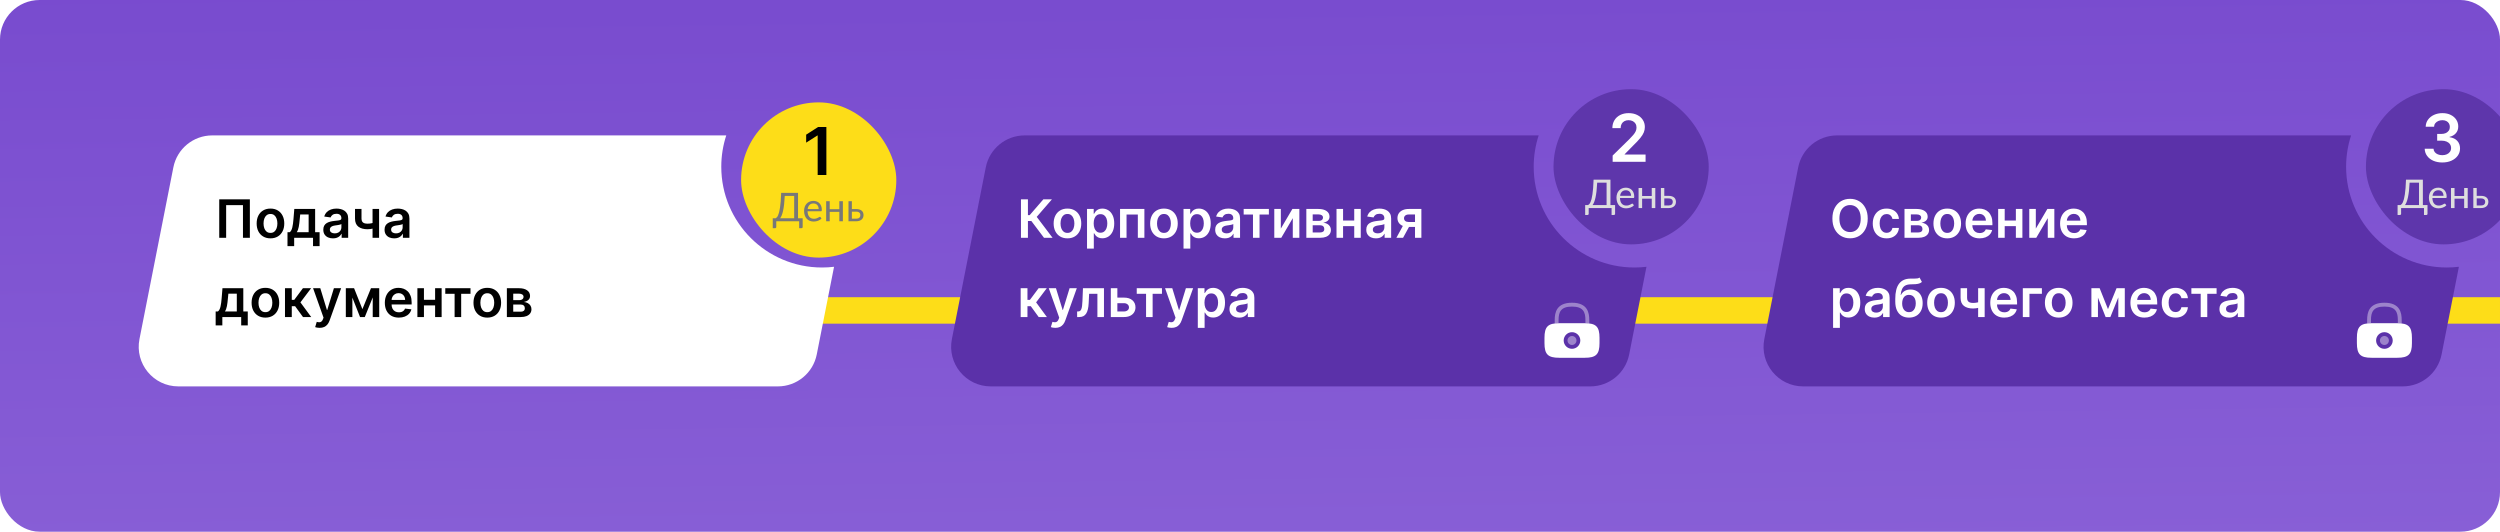 <svg width="757" height="161" viewBox="0 0 757 161" fill="none" xmlns="http://www.w3.org/2000/svg">
<g clip-path="url(#clip0_124_4247)">
<rect width="757" height="161" rx="12" fill="url(#paint0_linear_124_4247)"/>
<line x1="178" y1="94" x2="757" y2="94" stroke="#FDDD18" stroke-width="8"/>
<g filter="url(#filter0_d_124_4247)">
<rect x="224.404" y="27" width="47" height="47" rx="23.5" fill="#FDDD18"/>
<path d="M250.226 34.455V49H247.591V37.019H247.506L244.104 39.192V36.777L247.719 34.455H250.226Z" fill="black"/>
<path d="M240.474 62.088V55.32H237.63C237.582 56.3 237.514 57.16 237.426 57.9C237.338 58.64 237.234 59.282 237.114 59.826C236.994 60.37 236.86 60.826 236.712 61.194C236.564 61.558 236.404 61.856 236.232 62.088H240.474ZM243.048 62.088V64.746C243.048 64.85 243.014 64.934 242.946 64.998C242.878 65.062 242.788 65.094 242.676 65.094H241.986V63H235.056V64.746C235.056 64.85 235.02 64.934 234.948 64.998C234.88 65.062 234.792 65.094 234.684 65.094H233.988V62.088H234.864C234.988 62.028 235.112 61.932 235.236 61.8C235.36 61.664 235.478 61.472 235.59 61.224C235.706 60.972 235.814 60.656 235.914 60.276C236.014 59.896 236.104 59.432 236.184 58.884C236.268 58.332 236.34 57.688 236.4 56.952C236.46 56.216 236.506 55.366 236.538 54.402H241.644V62.088H243.048ZM247.888 59.298C247.888 59.05 247.852 58.824 247.78 58.62C247.712 58.412 247.61 58.234 247.474 58.086C247.342 57.934 247.18 57.818 246.988 57.738C246.796 57.654 246.578 57.612 246.334 57.612C245.822 57.612 245.416 57.762 245.116 58.062C244.82 58.358 244.636 58.77 244.564 59.298H247.888ZM248.752 62.148C248.62 62.308 248.462 62.448 248.278 62.568C248.094 62.684 247.896 62.78 247.684 62.856C247.476 62.932 247.26 62.988 247.036 63.024C246.812 63.064 246.59 63.084 246.37 63.084C245.95 63.084 245.562 63.014 245.206 62.874C244.854 62.73 244.548 62.522 244.288 62.25C244.032 61.974 243.832 61.634 243.688 61.23C243.544 60.826 243.472 60.362 243.472 59.838C243.472 59.414 243.536 59.018 243.664 58.65C243.796 58.282 243.984 57.964 244.228 57.696C244.472 57.424 244.77 57.212 245.122 57.06C245.474 56.904 245.87 56.826 246.31 56.826C246.674 56.826 247.01 56.888 247.318 57.012C247.63 57.132 247.898 57.308 248.122 57.54C248.35 57.768 248.528 58.052 248.656 58.392C248.784 58.728 248.848 59.112 248.848 59.544C248.848 59.712 248.83 59.824 248.794 59.88C248.758 59.936 248.69 59.964 248.59 59.964H244.528C244.54 60.348 244.592 60.682 244.684 60.966C244.78 61.25 244.912 61.488 245.08 61.68C245.248 61.868 245.448 62.01 245.68 62.106C245.912 62.198 246.172 62.244 246.46 62.244C246.728 62.244 246.958 62.214 247.15 62.154C247.346 62.09 247.514 62.022 247.654 61.95C247.794 61.878 247.91 61.812 248.002 61.752C248.098 61.688 248.18 61.656 248.248 61.656C248.336 61.656 248.404 61.69 248.452 61.758L248.752 62.148ZM255.224 56.922V63H254.15V60.156H251.234V63H250.16V56.922H251.234V59.346H254.15V56.922H255.224ZM259.256 62.22C259.472 62.22 259.658 62.194 259.814 62.142C259.974 62.086 260.106 62.01 260.21 61.914C260.314 61.814 260.392 61.698 260.444 61.566C260.496 61.434 260.522 61.29 260.522 61.134C260.522 60.99 260.5 60.856 260.456 60.732C260.412 60.604 260.338 60.492 260.234 60.396C260.134 60.3 260.002 60.224 259.838 60.168C259.674 60.112 259.474 60.084 259.238 60.084H257.948V62.22H259.256ZM259.238 59.304C259.658 59.304 260.01 59.354 260.294 59.454C260.582 59.554 260.812 59.688 260.984 59.856C261.16 60.024 261.286 60.218 261.362 60.438C261.438 60.658 261.476 60.886 261.476 61.122C261.476 61.394 261.428 61.646 261.332 61.878C261.236 62.106 261.094 62.304 260.906 62.472C260.718 62.636 260.486 62.766 260.21 62.862C259.934 62.954 259.616 63 259.256 63H256.922V56.922H257.948V59.304H259.238Z" fill="#787878"/>
</g>
<path fill-rule="evenodd" clip-rule="evenodd" d="M252.552 80.784C251.356 80.927 250.138 81 248.904 81C232.059 81 218.404 67.345 218.404 50.5C218.404 47.183 218.933 43.99 219.912 41H64.267C58.535 41 53.604 45.053 52.494 50.676L42.231 102.676C40.767 110.093 46.444 117 54.004 117H235.541C241.273 117 246.204 112.947 247.314 107.324L252.552 80.784Z" fill="white"/>
<path d="M75.659 60.364V72H73.568V62.114H68.477V72H66.386V60.364H75.659ZM81.896 72.171C81.044 72.171 80.305 71.983 79.68 71.608C79.055 71.233 78.571 70.708 78.226 70.034C77.885 69.36 77.715 68.572 77.715 67.671C77.715 66.769 77.885 65.979 78.226 65.301C78.571 64.623 79.055 64.097 79.68 63.722C80.305 63.347 81.044 63.159 81.896 63.159C82.749 63.159 83.487 63.347 84.112 63.722C84.737 64.097 85.22 64.623 85.561 65.301C85.906 65.979 86.078 66.769 86.078 67.671C86.078 68.572 85.906 69.36 85.561 70.034C85.22 70.708 84.737 71.233 84.112 71.608C83.487 71.983 82.749 72.171 81.896 72.171ZM81.908 70.523C82.37 70.523 82.756 70.396 83.067 70.142C83.377 69.885 83.609 69.54 83.76 69.108C83.915 68.676 83.993 68.195 83.993 67.665C83.993 67.131 83.915 66.648 83.76 66.216C83.609 65.78 83.377 65.434 83.067 65.176C82.756 64.919 82.37 64.79 81.908 64.79C81.434 64.79 81.04 64.919 80.726 65.176C80.415 65.434 80.182 65.78 80.027 66.216C79.876 66.648 79.8 67.131 79.8 67.665C79.8 68.195 79.876 68.676 80.027 69.108C80.182 69.54 80.415 69.885 80.726 70.142C81.04 70.396 81.434 70.523 81.908 70.523ZM87.051 74.534V70.307H87.744C87.93 70.163 88.085 69.968 88.21 69.722C88.335 69.472 88.438 69.178 88.517 68.841C88.6 68.5 88.669 68.119 88.722 67.699C88.775 67.275 88.822 66.818 88.864 66.329L89.114 63.273H95.421V70.307H96.773V74.534H94.784V72H89.074V74.534H87.051ZM89.858 70.307H93.455V64.932H90.898L90.761 66.329C90.686 67.254 90.585 68.046 90.46 68.704C90.335 69.364 90.135 69.898 89.858 70.307ZM100.82 72.176C100.267 72.176 99.769 72.078 99.325 71.881C98.886 71.68 98.537 71.385 98.28 70.994C98.026 70.604 97.899 70.123 97.899 69.551C97.899 69.059 97.99 68.651 98.172 68.329C98.354 68.008 98.602 67.75 98.916 67.557C99.231 67.364 99.585 67.218 99.979 67.119C100.376 67.017 100.787 66.943 101.212 66.898C101.723 66.845 102.138 66.797 102.456 66.756C102.774 66.71 103.005 66.642 103.149 66.551C103.297 66.456 103.371 66.311 103.371 66.114V66.079C103.371 65.651 103.244 65.32 102.99 65.085C102.736 64.85 102.371 64.733 101.894 64.733C101.39 64.733 100.99 64.843 100.695 65.062C100.403 65.282 100.206 65.542 100.104 65.841L98.183 65.568C98.335 65.038 98.585 64.595 98.933 64.239C99.282 63.879 99.708 63.61 100.212 63.432C100.715 63.25 101.272 63.159 101.882 63.159C102.303 63.159 102.721 63.208 103.138 63.307C103.554 63.405 103.935 63.568 104.28 63.795C104.625 64.019 104.901 64.324 105.109 64.71C105.322 65.097 105.428 65.579 105.428 66.159V72H103.45V70.801H103.382C103.257 71.044 103.081 71.271 102.854 71.483C102.63 71.691 102.348 71.86 102.007 71.989C101.67 72.114 101.274 72.176 100.82 72.176ZM101.354 70.665C101.767 70.665 102.125 70.583 102.428 70.421C102.731 70.254 102.964 70.034 103.126 69.761C103.293 69.489 103.376 69.191 103.376 68.869V67.841C103.312 67.894 103.202 67.943 103.047 67.989C102.895 68.034 102.725 68.074 102.536 68.108C102.346 68.142 102.159 68.172 101.973 68.199C101.787 68.225 101.626 68.248 101.49 68.267C101.183 68.309 100.909 68.377 100.666 68.472C100.424 68.566 100.233 68.699 100.092 68.869C99.952 69.036 99.882 69.252 99.882 69.517C99.882 69.896 100.02 70.182 100.297 70.375C100.573 70.568 100.926 70.665 101.354 70.665ZM114.786 63.273V72H112.808V63.273H114.786ZM113.859 67.216V68.898C113.636 68.996 113.382 69.085 113.098 69.165C112.818 69.24 112.52 69.301 112.206 69.347C111.895 69.392 111.585 69.415 111.274 69.415C110.108 69.415 109.185 69.153 108.507 68.631C107.833 68.104 107.496 67.284 107.496 66.171V63.261H109.462V66.171C109.462 66.546 109.528 66.847 109.661 67.074C109.793 67.301 109.994 67.468 110.263 67.574C110.532 67.676 110.869 67.727 111.274 67.727C111.729 67.727 112.161 67.682 112.57 67.591C112.979 67.5 113.409 67.375 113.859 67.216ZM119.367 72.176C118.813 72.176 118.315 72.078 117.872 71.881C117.433 71.68 117.084 71.385 116.827 70.994C116.573 70.604 116.446 70.123 116.446 69.551C116.446 69.059 116.537 68.651 116.719 68.329C116.901 68.008 117.149 67.75 117.463 67.557C117.778 67.364 118.132 67.218 118.526 67.119C118.923 67.017 119.334 66.943 119.759 66.898C120.27 66.845 120.685 66.797 121.003 66.756C121.321 66.71 121.552 66.642 121.696 66.551C121.844 66.456 121.918 66.311 121.918 66.114V66.079C121.918 65.651 121.791 65.32 121.537 65.085C121.283 64.85 120.918 64.733 120.44 64.733C119.937 64.733 119.537 64.843 119.242 65.062C118.95 65.282 118.753 65.542 118.651 65.841L116.73 65.568C116.882 65.038 117.132 64.595 117.48 64.239C117.829 63.879 118.255 63.61 118.759 63.432C119.262 63.25 119.819 63.159 120.429 63.159C120.849 63.159 121.268 63.208 121.685 63.307C122.101 63.405 122.482 63.568 122.827 63.795C123.171 64.019 123.448 64.324 123.656 64.71C123.868 65.097 123.974 65.579 123.974 66.159V72H121.997V70.801H121.929C121.804 71.044 121.628 71.271 121.401 71.483C121.177 71.691 120.895 71.86 120.554 71.989C120.217 72.114 119.821 72.176 119.367 72.176ZM119.901 70.665C120.313 70.665 120.671 70.583 120.974 70.421C121.278 70.254 121.51 70.034 121.673 69.761C121.84 69.489 121.923 69.191 121.923 68.869V67.841C121.859 67.894 121.749 67.943 121.594 67.989C121.442 68.034 121.272 68.074 121.082 68.108C120.893 68.142 120.706 68.172 120.52 68.199C120.334 68.225 120.173 68.248 120.037 68.267C119.73 68.309 119.456 68.377 119.213 68.472C118.971 68.566 118.779 68.699 118.639 68.869C118.499 69.036 118.429 69.252 118.429 69.517C118.429 69.896 118.567 70.182 118.844 70.375C119.12 70.568 119.473 70.665 119.901 70.665ZM65.301 98.534V94.307H65.994C66.18 94.163 66.335 93.968 66.46 93.722C66.585 93.472 66.688 93.178 66.767 92.841C66.85 92.5 66.919 92.119 66.972 91.699C67.025 91.275 67.072 90.818 67.114 90.329L67.364 87.273H73.671V94.307H75.023V98.534H73.034V96H67.324V98.534H65.301ZM68.108 94.307H71.705V88.932H69.148L69.011 90.329C68.936 91.254 68.835 92.046 68.71 92.704C68.585 93.364 68.385 93.898 68.108 94.307ZM80.365 96.171C79.513 96.171 78.774 95.983 78.149 95.608C77.524 95.233 77.039 94.708 76.695 94.034C76.354 93.36 76.183 92.572 76.183 91.671C76.183 90.769 76.354 89.979 76.695 89.301C77.039 88.623 77.524 88.097 78.149 87.722C78.774 87.347 79.513 87.159 80.365 87.159C81.217 87.159 81.956 87.347 82.581 87.722C83.206 88.097 83.689 88.623 84.03 89.301C84.375 89.979 84.547 90.769 84.547 91.671C84.547 92.572 84.375 93.36 84.03 94.034C83.689 94.708 83.206 95.233 82.581 95.608C81.956 95.983 81.217 96.171 80.365 96.171ZM80.376 94.523C80.839 94.523 81.225 94.396 81.536 94.142C81.846 93.885 82.077 93.54 82.229 93.108C82.384 92.676 82.462 92.195 82.462 91.665C82.462 91.131 82.384 90.648 82.229 90.216C82.077 89.78 81.846 89.434 81.536 89.176C81.225 88.919 80.839 88.79 80.376 88.79C79.903 88.79 79.509 88.919 79.195 89.176C78.884 89.434 78.651 89.78 78.496 90.216C78.344 90.648 78.269 91.131 78.269 91.665C78.269 92.195 78.344 92.676 78.496 93.108C78.651 93.54 78.884 93.885 79.195 94.142C79.509 94.396 79.903 94.523 80.376 94.523ZM86.293 96V87.273H88.35V90.796H89.1L91.725 87.273H94.202L90.969 91.557L94.236 96H91.747L89.355 92.71H88.35V96H86.293ZM96.774 99.273C96.494 99.273 96.234 99.25 95.996 99.204C95.761 99.163 95.573 99.114 95.433 99.057L95.911 97.454C96.21 97.542 96.477 97.583 96.712 97.579C96.947 97.576 97.153 97.502 97.331 97.358C97.513 97.218 97.666 96.983 97.791 96.653L97.967 96.182L94.803 87.273H96.984L98.996 93.864H99.087L101.104 87.273H103.291L99.797 97.057C99.634 97.519 99.418 97.915 99.149 98.244C98.88 98.578 98.551 98.831 98.161 99.006C97.774 99.184 97.312 99.273 96.774 99.273ZM109.737 93.608L112.328 87.273H113.987L110.459 96H109.021L105.572 87.273H107.215L109.737 93.608ZM106.697 87.273V96H104.715V87.273H106.697ZM112.862 96V87.273H114.828V96H112.862ZM120.766 96.171C119.891 96.171 119.135 95.989 118.499 95.625C117.866 95.258 117.379 94.739 117.038 94.068C116.697 93.394 116.527 92.6 116.527 91.688C116.527 90.79 116.697 90.002 117.038 89.324C117.383 88.642 117.864 88.112 118.482 87.733C119.099 87.35 119.824 87.159 120.658 87.159C121.196 87.159 121.703 87.246 122.18 87.421C122.662 87.591 123.086 87.856 123.453 88.216C123.824 88.576 124.116 89.034 124.328 89.591C124.54 90.144 124.646 90.803 124.646 91.568V92.199H117.493V90.812H122.675C122.671 90.419 122.586 90.068 122.419 89.761C122.252 89.451 122.019 89.206 121.72 89.028C121.425 88.85 121.08 88.761 120.686 88.761C120.266 88.761 119.896 88.864 119.578 89.068C119.26 89.269 119.012 89.534 118.834 89.864C118.66 90.189 118.571 90.547 118.567 90.938V92.148C118.567 92.655 118.66 93.091 118.845 93.454C119.031 93.814 119.29 94.091 119.624 94.284C119.957 94.474 120.347 94.568 120.794 94.568C121.093 94.568 121.364 94.526 121.607 94.443C121.849 94.356 122.059 94.229 122.237 94.062C122.415 93.896 122.55 93.689 122.641 93.443L124.561 93.659C124.44 94.167 124.209 94.61 123.868 94.989C123.531 95.364 123.099 95.655 122.572 95.864C122.046 96.068 121.444 96.171 120.766 96.171ZM132.381 90.784V92.472H127.733V90.784H132.381ZM128.369 87.273V96H126.386V87.273H128.369ZM133.727 87.273V96H131.75V87.273H133.727ZM134.831 88.96V87.273H142.467V88.96H139.644V96H137.655V88.96H134.831ZM147.553 96.171C146.7 96.171 145.962 95.983 145.337 95.608C144.712 95.233 144.227 94.708 143.882 94.034C143.541 93.36 143.371 92.572 143.371 91.671C143.371 90.769 143.541 89.979 143.882 89.301C144.227 88.623 144.712 88.097 145.337 87.722C145.962 87.347 146.7 87.159 147.553 87.159C148.405 87.159 149.144 87.347 149.769 87.722C150.394 88.097 150.876 88.623 151.217 89.301C151.562 89.979 151.734 90.769 151.734 91.671C151.734 92.572 151.562 93.36 151.217 94.034C150.876 94.708 150.394 95.233 149.769 95.608C149.144 95.983 148.405 96.171 147.553 96.171ZM147.564 94.523C148.026 94.523 148.412 94.396 148.723 94.142C149.034 93.885 149.265 93.54 149.416 93.108C149.572 92.676 149.649 92.195 149.649 91.665C149.649 91.131 149.572 90.648 149.416 90.216C149.265 89.78 149.034 89.434 148.723 89.176C148.412 88.919 148.026 88.79 147.564 88.79C147.09 88.79 146.697 88.919 146.382 89.176C146.072 89.434 145.839 89.78 145.683 90.216C145.532 90.648 145.456 91.131 145.456 91.665C145.456 92.195 145.532 92.676 145.683 93.108C145.839 93.54 146.072 93.885 146.382 94.142C146.697 94.396 147.09 94.523 147.564 94.523ZM153.48 96V87.273H157.145C158.179 87.273 158.995 87.479 159.594 87.892C160.196 88.305 160.497 88.881 160.497 89.619C160.497 90.108 160.327 90.508 159.986 90.818C159.649 91.125 159.188 91.331 158.605 91.438C159.063 91.475 159.465 91.591 159.81 91.784C160.158 91.977 160.431 92.231 160.628 92.546C160.825 92.86 160.923 93.222 160.923 93.631C160.923 94.112 160.796 94.53 160.543 94.886C160.293 95.239 159.927 95.513 159.446 95.71C158.969 95.903 158.389 96 157.707 96H153.48ZM155.406 94.381H157.707C158.086 94.381 158.384 94.292 158.599 94.114C158.815 93.932 158.923 93.686 158.923 93.375C158.923 93.015 158.815 92.733 158.599 92.528C158.384 92.32 158.086 92.216 157.707 92.216H155.406V94.381ZM155.406 90.886H157.185C157.465 90.886 157.706 90.847 157.906 90.767C158.107 90.684 158.26 90.568 158.367 90.421C158.473 90.269 158.526 90.089 158.526 89.881C158.526 89.581 158.403 89.347 158.156 89.176C157.914 89.006 157.577 88.921 157.145 88.921H155.406V90.886Z" fill="black"/>
<rect x="470.404" y="27" width="47" height="47" rx="23.5" fill="#5E36AB"/>
<path d="M488.31 49V47.097L493.359 42.146C493.842 41.659 494.245 41.225 494.567 40.847C494.889 40.468 495.13 40.101 495.291 39.746C495.452 39.391 495.533 39.012 495.533 38.609C495.533 38.15 495.429 37.757 495.22 37.43C495.012 37.099 494.725 36.843 494.361 36.663C493.996 36.483 493.582 36.394 493.118 36.394C492.64 36.394 492.221 36.493 491.861 36.692C491.501 36.886 491.222 37.163 491.023 37.523C490.829 37.883 490.732 38.311 490.732 38.808H488.224C488.224 37.885 488.435 37.082 488.857 36.401C489.278 35.719 489.858 35.191 490.597 34.817C491.34 34.443 492.192 34.256 493.153 34.256C494.129 34.256 494.986 34.438 495.724 34.803C496.463 35.167 497.036 35.667 497.443 36.301C497.855 36.936 498.061 37.66 498.061 38.474C498.061 39.019 497.957 39.554 497.749 40.08C497.54 40.605 497.173 41.188 496.648 41.827C496.127 42.466 495.395 43.24 494.453 44.149L491.946 46.699V46.798H498.281V49H488.31Z" fill="white"/>
<path d="M486.474 62.088V55.32H483.63C483.582 56.3 483.514 57.16 483.426 57.9C483.338 58.64 483.234 59.282 483.114 59.826C482.994 60.37 482.86 60.826 482.712 61.194C482.564 61.558 482.404 61.856 482.232 62.088H486.474ZM489.048 62.088V64.746C489.048 64.85 489.014 64.934 488.946 64.998C488.878 65.062 488.788 65.094 488.676 65.094H487.986V63H481.056V64.746C481.056 64.85 481.02 64.934 480.948 64.998C480.88 65.062 480.792 65.094 480.684 65.094H479.988V62.088H480.864C480.988 62.028 481.112 61.932 481.236 61.8C481.36 61.664 481.478 61.472 481.59 61.224C481.706 60.972 481.814 60.656 481.914 60.276C482.014 59.896 482.104 59.432 482.184 58.884C482.268 58.332 482.34 57.688 482.4 56.952C482.46 56.216 482.506 55.366 482.538 54.402H487.644V62.088H489.048ZM493.888 59.298C493.888 59.05 493.852 58.824 493.78 58.62C493.712 58.412 493.61 58.234 493.474 58.086C493.342 57.934 493.18 57.818 492.988 57.738C492.796 57.654 492.578 57.612 492.334 57.612C491.822 57.612 491.416 57.762 491.116 58.062C490.82 58.358 490.636 58.77 490.564 59.298H493.888ZM494.752 62.148C494.62 62.308 494.462 62.448 494.278 62.568C494.094 62.684 493.896 62.78 493.684 62.856C493.476 62.932 493.26 62.988 493.036 63.024C492.812 63.064 492.59 63.084 492.37 63.084C491.95 63.084 491.562 63.014 491.206 62.874C490.854 62.73 490.548 62.522 490.288 62.25C490.032 61.974 489.832 61.634 489.688 61.23C489.544 60.826 489.472 60.362 489.472 59.838C489.472 59.414 489.536 59.018 489.664 58.65C489.796 58.282 489.984 57.964 490.228 57.696C490.472 57.424 490.77 57.212 491.122 57.06C491.474 56.904 491.87 56.826 492.31 56.826C492.674 56.826 493.01 56.888 493.318 57.012C493.63 57.132 493.898 57.308 494.122 57.54C494.35 57.768 494.528 58.052 494.656 58.392C494.784 58.728 494.848 59.112 494.848 59.544C494.848 59.712 494.83 59.824 494.794 59.88C494.758 59.936 494.69 59.964 494.59 59.964H490.528C490.54 60.348 490.592 60.682 490.684 60.966C490.78 61.25 490.912 61.488 491.08 61.68C491.248 61.868 491.448 62.01 491.68 62.106C491.912 62.198 492.172 62.244 492.46 62.244C492.728 62.244 492.958 62.214 493.15 62.154C493.346 62.09 493.514 62.022 493.654 61.95C493.794 61.878 493.91 61.812 494.002 61.752C494.098 61.688 494.18 61.656 494.248 61.656C494.336 61.656 494.404 61.69 494.452 61.758L494.752 62.148ZM501.224 56.922V63H500.15V60.156H497.234V63H496.16V56.922H497.234V59.346H500.15V56.922H501.224ZM505.256 62.22C505.472 62.22 505.658 62.194 505.814 62.142C505.974 62.086 506.106 62.01 506.21 61.914C506.314 61.814 506.392 61.698 506.444 61.566C506.496 61.434 506.522 61.29 506.522 61.134C506.522 60.99 506.5 60.856 506.456 60.732C506.412 60.604 506.338 60.492 506.234 60.396C506.134 60.3 506.002 60.224 505.838 60.168C505.674 60.112 505.474 60.084 505.238 60.084H503.948V62.22H505.256ZM505.238 59.304C505.658 59.304 506.01 59.354 506.294 59.454C506.582 59.554 506.812 59.688 506.984 59.856C507.16 60.024 507.286 60.218 507.362 60.438C507.438 60.658 507.476 60.886 507.476 61.122C507.476 61.394 507.428 61.646 507.332 61.878C507.236 62.106 507.094 62.304 506.906 62.472C506.718 62.636 506.486 62.766 506.21 62.862C505.934 62.954 505.616 63 505.256 63H502.922V56.922H503.948V59.304H505.238Z" fill="#DEDEDE"/>
<path fill-rule="evenodd" clip-rule="evenodd" d="M498.552 80.784C497.356 80.927 496.138 81 494.904 81C478.059 81 464.404 67.345 464.404 50.5C464.404 47.183 464.933 43.99 465.912 41H310.267C304.536 41 299.604 45.053 298.494 50.676L288.231 102.676C286.767 110.093 292.444 117 300.004 117H481.541C487.273 117 492.204 112.947 493.314 107.324L498.552 80.784Z" fill="#5B31A9"/>
<path opacity="0.4" d="M476.001 104.458C476.361 104.458 476.707 104.315 476.961 104.06C477.216 103.806 477.359 103.46 477.359 103.1C477.359 102.74 477.216 102.394 476.961 102.14C476.707 101.885 476.361 101.742 476.001 101.742C475.641 101.742 475.295 101.885 475.04 102.14C474.786 102.394 474.643 102.74 474.643 103.1C474.643 103.46 474.786 103.806 475.04 104.06C475.295 104.315 475.641 104.458 476.001 104.458Z" fill="white"/>
<path d="M479.875 97.868H472.125C468.708 97.868 467.667 98.909 467.667 102.326V103.876C467.667 107.292 468.708 108.334 472.125 108.334H479.875C483.292 108.334 484.333 107.292 484.333 103.876V102.326C484.333 98.909 483.292 97.868 479.875 97.868ZM476 105.617C474.608 105.617 473.483 104.484 473.483 103.101C473.483 101.717 474.608 100.584 476 100.584C477.392 100.584 478.517 101.717 478.517 103.101C478.517 104.484 477.392 105.617 476 105.617Z" fill="white"/>
<path opacity="0.4" d="M471.933 97.875V96.9C471.933 94.458 472.624 92.833 475.999 92.833C479.374 92.833 480.066 94.458 480.066 96.9V97.875C480.491 97.883 480.874 97.9 481.233 97.95V96.9C481.233 94.65 480.691 91.667 475.999 91.667C471.308 91.667 470.766 94.65 470.766 96.9V97.942C471.116 97.9 471.508 97.875 471.933 97.875Z" fill="white"/>
<path d="M316.119 72L312.29 66.915H311.256V72H309.148V60.364H311.256V65.148H311.784L315.92 60.364H318.517L313.92 65.671L318.716 72H316.119ZM323.223 72.171C322.371 72.171 321.632 71.983 321.007 71.608C320.382 71.233 319.897 70.708 319.553 70.034C319.212 69.36 319.041 68.572 319.041 67.671C319.041 66.769 319.212 65.979 319.553 65.301C319.897 64.623 320.382 64.097 321.007 63.722C321.632 63.347 322.371 63.159 323.223 63.159C324.075 63.159 324.814 63.347 325.439 63.722C326.064 64.097 326.547 64.623 326.888 65.301C327.232 65.979 327.405 66.769 327.405 67.671C327.405 68.572 327.232 69.36 326.888 70.034C326.547 70.708 326.064 71.233 325.439 71.608C324.814 71.983 324.075 72.171 323.223 72.171ZM323.234 70.523C323.696 70.523 324.083 70.396 324.393 70.142C324.704 69.885 324.935 69.54 325.087 69.108C325.242 68.676 325.32 68.195 325.32 67.665C325.32 67.131 325.242 66.648 325.087 66.216C324.935 65.78 324.704 65.434 324.393 65.176C324.083 64.919 323.696 64.79 323.234 64.79C322.761 64.79 322.367 64.919 322.053 65.176C321.742 65.434 321.509 65.78 321.354 66.216C321.202 66.648 321.126 67.131 321.126 67.665C321.126 68.195 321.202 68.676 321.354 69.108C321.509 69.54 321.742 69.885 322.053 70.142C322.367 70.396 322.761 70.523 323.234 70.523ZM329.151 75.273V63.273H331.173V64.716H331.293C331.399 64.504 331.548 64.278 331.741 64.04C331.935 63.797 332.196 63.591 332.526 63.42C332.855 63.246 333.276 63.159 333.787 63.159C334.461 63.159 335.069 63.331 335.611 63.676C336.156 64.017 336.588 64.523 336.906 65.193C337.228 65.86 337.389 66.678 337.389 67.648C337.389 68.606 337.232 69.421 336.918 70.091C336.603 70.761 336.175 71.273 335.634 71.625C335.092 71.977 334.478 72.153 333.793 72.153C333.293 72.153 332.878 72.07 332.548 71.903C332.219 71.737 331.954 71.536 331.753 71.301C331.556 71.062 331.402 70.837 331.293 70.625H331.207V75.273H329.151ZM331.168 67.636C331.168 68.201 331.247 68.695 331.406 69.119C331.569 69.544 331.802 69.875 332.105 70.114C332.412 70.349 332.783 70.466 333.219 70.466C333.673 70.466 334.054 70.345 334.361 70.102C334.668 69.856 334.899 69.521 335.054 69.097C335.213 68.669 335.293 68.182 335.293 67.636C335.293 67.095 335.215 66.614 335.06 66.193C334.904 65.773 334.673 65.443 334.366 65.204C334.06 64.966 333.677 64.847 333.219 64.847C332.779 64.847 332.406 64.962 332.099 65.193C331.793 65.424 331.56 65.748 331.401 66.165C331.245 66.581 331.168 67.072 331.168 67.636ZM339.151 72V63.273H346.52V72H344.537V64.96H341.116V72H339.151ZM352.442 72.171C351.589 72.171 350.851 71.983 350.226 71.608C349.601 71.233 349.116 70.708 348.771 70.034C348.43 69.36 348.26 68.572 348.26 67.671C348.26 66.769 348.43 65.979 348.771 65.301C349.116 64.623 349.601 64.097 350.226 63.722C350.851 63.347 351.589 63.159 352.442 63.159C353.294 63.159 354.033 63.347 354.658 63.722C355.283 64.097 355.766 64.623 356.107 65.301C356.451 65.979 356.624 66.769 356.624 67.671C356.624 68.572 356.451 69.36 356.107 70.034C355.766 70.708 355.283 71.233 354.658 71.608C354.033 71.983 353.294 72.171 352.442 72.171ZM352.453 70.523C352.915 70.523 353.302 70.396 353.612 70.142C353.923 69.885 354.154 69.54 354.305 69.108C354.461 68.676 354.538 68.195 354.538 67.665C354.538 67.131 354.461 66.648 354.305 66.216C354.154 65.78 353.923 65.434 353.612 65.176C353.302 64.919 352.915 64.79 352.453 64.79C351.98 64.79 351.586 64.919 351.271 65.176C350.961 65.434 350.728 65.78 350.572 66.216C350.421 66.648 350.345 67.131 350.345 67.665C350.345 68.195 350.421 68.676 350.572 69.108C350.728 69.54 350.961 69.885 351.271 70.142C351.586 70.396 351.98 70.523 352.453 70.523ZM358.369 75.273V63.273H360.392V64.716H360.511C360.617 64.504 360.767 64.278 360.96 64.04C361.153 63.797 361.415 63.591 361.744 63.42C362.074 63.246 362.494 63.159 363.006 63.159C363.68 63.159 364.288 63.331 364.83 63.676C365.375 64.017 365.807 64.523 366.125 65.193C366.447 65.86 366.608 66.678 366.608 67.648C366.608 68.606 366.451 69.421 366.136 70.091C365.822 70.761 365.394 71.273 364.852 71.625C364.311 71.977 363.697 72.153 363.011 72.153C362.511 72.153 362.097 72.07 361.767 71.903C361.438 71.737 361.172 71.536 360.972 71.301C360.775 71.062 360.621 70.837 360.511 70.625H360.426V75.273H358.369ZM360.386 67.636C360.386 68.201 360.466 68.695 360.625 69.119C360.788 69.544 361.021 69.875 361.324 70.114C361.631 70.349 362.002 70.466 362.438 70.466C362.892 70.466 363.273 70.345 363.58 70.102C363.886 69.856 364.117 69.521 364.273 69.097C364.432 68.669 364.511 68.182 364.511 67.636C364.511 67.095 364.434 66.614 364.278 66.193C364.123 65.773 363.892 65.443 363.585 65.204C363.278 64.966 362.896 64.847 362.438 64.847C361.998 64.847 361.625 64.962 361.318 65.193C361.011 65.424 360.778 65.748 360.619 66.165C360.464 66.581 360.386 67.072 360.386 67.636ZM370.881 72.176C370.328 72.176 369.83 72.078 369.386 71.881C368.947 71.68 368.598 71.385 368.341 70.994C368.087 70.604 367.96 70.123 367.96 69.551C367.96 69.059 368.051 68.651 368.233 68.329C368.415 68.008 368.663 67.75 368.977 67.557C369.292 67.364 369.646 67.218 370.04 67.119C370.438 67.017 370.848 66.943 371.273 66.898C371.784 66.845 372.199 66.797 372.517 66.756C372.835 66.71 373.066 66.642 373.21 66.551C373.358 66.456 373.432 66.311 373.432 66.114V66.079C373.432 65.651 373.305 65.32 373.051 65.085C372.797 64.85 372.432 64.733 371.955 64.733C371.451 64.733 371.051 64.843 370.756 65.062C370.464 65.282 370.267 65.542 370.165 65.841L368.244 65.568C368.396 65.038 368.646 64.595 368.994 64.239C369.343 63.879 369.769 63.61 370.273 63.432C370.777 63.25 371.333 63.159 371.943 63.159C372.364 63.159 372.782 63.208 373.199 63.307C373.616 63.405 373.996 63.568 374.341 63.795C374.686 64.019 374.962 64.324 375.17 64.71C375.383 65.097 375.489 65.579 375.489 66.159V72H373.511V70.801H373.443C373.318 71.044 373.142 71.271 372.915 71.483C372.691 71.691 372.409 71.86 372.068 71.989C371.731 72.114 371.335 72.176 370.881 72.176ZM371.415 70.665C371.828 70.665 372.186 70.583 372.489 70.421C372.792 70.254 373.025 70.034 373.188 69.761C373.354 69.489 373.438 69.191 373.438 68.869V67.841C373.373 67.894 373.263 67.943 373.108 67.989C372.956 68.034 372.786 68.074 372.597 68.108C372.407 68.142 372.22 68.172 372.034 68.199C371.848 68.225 371.688 68.248 371.551 68.267C371.244 68.309 370.97 68.377 370.727 68.472C370.485 68.566 370.294 68.699 370.153 68.869C370.013 69.036 369.943 69.252 369.943 69.517C369.943 69.896 370.081 70.182 370.358 70.375C370.634 70.568 370.987 70.665 371.415 70.665ZM376.58 64.96V63.273H384.216V64.96H381.392V72H379.403V64.96H376.58ZM387.837 69.216L391.331 63.273H393.445V72H391.456V66.051L387.973 72H385.854V63.273H387.837V69.216ZM395.557 72V63.273H399.222C400.256 63.273 401.072 63.479 401.67 63.892C402.273 64.305 402.574 64.881 402.574 65.619C402.574 66.108 402.403 66.508 402.062 66.818C401.725 67.125 401.265 67.331 400.682 67.438C401.14 67.475 401.542 67.591 401.886 67.784C402.235 67.977 402.508 68.231 402.705 68.546C402.902 68.86 403 69.222 403 69.631C403 70.112 402.873 70.53 402.619 70.886C402.369 71.239 402.004 71.513 401.523 71.71C401.045 71.903 400.466 72 399.784 72H395.557ZM397.483 70.381H399.784C400.163 70.381 400.46 70.292 400.676 70.114C400.892 69.932 401 69.686 401 69.375C401 69.015 400.892 68.733 400.676 68.528C400.46 68.32 400.163 68.216 399.784 68.216H397.483V70.381ZM397.483 66.886H399.261C399.542 66.886 399.782 66.847 399.983 66.767C400.184 66.684 400.337 66.568 400.443 66.421C400.549 66.269 400.602 66.089 400.602 65.881C400.602 65.581 400.479 65.347 400.233 65.176C399.991 65.006 399.653 64.921 399.222 64.921H397.483V66.886ZM410.692 66.784V68.472H406.044V66.784H410.692ZM406.68 63.273V72H404.697V63.273H406.68ZM412.038 63.273V72H410.061V63.273H412.038ZM416.631 72.176C416.078 72.176 415.58 72.078 415.136 71.881C414.697 71.68 414.348 71.385 414.091 70.994C413.837 70.604 413.71 70.123 413.71 69.551C413.71 69.059 413.801 68.651 413.983 68.329C414.165 68.008 414.413 67.75 414.727 67.557C415.042 67.364 415.396 67.218 415.79 67.119C416.188 67.017 416.598 66.943 417.023 66.898C417.534 66.845 417.949 66.797 418.267 66.756C418.585 66.71 418.816 66.642 418.96 66.551C419.108 66.456 419.182 66.311 419.182 66.114V66.079C419.182 65.651 419.055 65.32 418.801 65.085C418.547 64.85 418.182 64.733 417.705 64.733C417.201 64.733 416.801 64.843 416.506 65.062C416.214 65.282 416.017 65.542 415.915 65.841L413.994 65.568C414.146 65.038 414.396 64.595 414.744 64.239C415.093 63.879 415.519 63.61 416.023 63.432C416.527 63.25 417.083 63.159 417.693 63.159C418.114 63.159 418.532 63.208 418.949 63.307C419.366 63.405 419.746 63.568 420.091 63.795C420.436 64.019 420.712 64.324 420.92 64.71C421.133 65.097 421.239 65.579 421.239 66.159V72H419.261V70.801H419.193C419.068 71.044 418.892 71.271 418.665 71.483C418.441 71.691 418.159 71.86 417.818 71.989C417.481 72.114 417.085 72.176 416.631 72.176ZM417.165 70.665C417.578 70.665 417.936 70.583 418.239 70.421C418.542 70.254 418.775 70.034 418.938 69.761C419.104 69.489 419.188 69.191 419.188 68.869V67.841C419.123 67.894 419.013 67.943 418.858 67.989C418.706 68.034 418.536 68.074 418.347 68.108C418.157 68.142 417.97 68.172 417.784 68.199C417.598 68.225 417.438 68.248 417.301 68.267C416.994 68.309 416.72 68.377 416.477 68.472C416.235 68.566 416.044 68.699 415.903 68.869C415.763 69.036 415.693 69.252 415.693 69.517C415.693 69.896 415.831 70.182 416.108 70.375C416.384 70.568 416.737 70.665 417.165 70.665ZM428.466 72V64.943H426.602C426.129 64.943 425.765 65.053 425.511 65.273C425.258 65.492 425.133 65.765 425.136 66.091C425.133 66.417 425.252 66.686 425.494 66.898C425.737 67.11 426.083 67.216 426.534 67.216H429.114V68.716H426.534C425.837 68.716 425.235 68.606 424.727 68.386C424.22 68.167 423.83 67.856 423.557 67.454C423.284 67.053 423.148 66.583 423.148 66.046C423.148 65.485 423.286 64.998 423.562 64.585C423.843 64.169 424.241 63.847 424.756 63.619C425.275 63.388 425.89 63.273 426.602 63.273H430.392V72H428.466ZM422.83 72L425.267 67.523H427.295L424.852 72H422.83ZM309.057 96V87.273H311.114V90.796H311.864L314.489 87.273H316.966L313.733 91.557L317 96H314.511L312.119 92.71H311.114V96H309.057ZM319.538 99.273C319.258 99.273 318.999 99.25 318.76 99.204C318.525 99.163 318.338 99.114 318.197 99.057L318.675 97.454C318.974 97.542 319.241 97.583 319.476 97.579C319.711 97.576 319.917 97.502 320.095 97.358C320.277 97.218 320.43 96.983 320.555 96.653L320.732 96.182L317.567 87.273H319.749L321.76 93.864H321.851L323.868 87.273H326.055L322.561 97.057C322.398 97.519 322.182 97.915 321.913 98.244C321.644 98.578 321.315 98.831 320.925 99.006C320.538 99.184 320.076 99.273 319.538 99.273ZM326.158 96L326.146 94.307H326.447C326.675 94.307 326.866 94.256 327.021 94.153C327.177 94.051 327.305 93.881 327.408 93.642C327.51 93.4 327.589 93.074 327.646 92.665C327.703 92.256 327.743 91.746 327.766 91.136L327.919 87.273H334.283V96H332.294V88.96H329.788L329.652 91.773C329.618 92.5 329.536 93.131 329.408 93.665C329.283 94.195 329.105 94.633 328.874 94.977C328.646 95.322 328.36 95.579 328.016 95.75C327.671 95.917 327.264 96 326.794 96H326.158ZM337.746 90.114H340.32C341.433 90.114 342.295 90.385 342.905 90.926C343.515 91.468 343.821 92.178 343.825 93.057C343.821 93.629 343.681 94.136 343.405 94.579C343.132 95.023 342.734 95.371 342.212 95.625C341.693 95.875 341.062 96 340.32 96H336.354V87.273H338.337V94.312H340.32C340.767 94.312 341.134 94.199 341.422 93.972C341.71 93.74 341.854 93.445 341.854 93.085C341.854 92.706 341.71 92.398 341.422 92.159C341.134 91.921 340.767 91.801 340.32 91.801H337.746V90.114ZM344.205 88.96V87.273H351.841V88.96H349.017V96H347.028V88.96H344.205ZM354.757 99.273C354.477 99.273 354.217 99.25 353.979 99.204C353.744 99.163 353.556 99.114 353.416 99.057L353.893 97.454C354.193 97.542 354.46 97.583 354.695 97.579C354.929 97.576 355.136 97.502 355.314 97.358C355.496 97.218 355.649 96.983 355.774 96.653L355.95 96.182L352.786 87.273H354.967L356.979 93.864H357.07L359.087 87.273H361.274L357.78 97.057C357.617 97.519 357.401 97.915 357.132 98.244C356.863 98.578 356.534 98.831 356.143 99.006C355.757 99.184 355.295 99.273 354.757 99.273ZM362.697 99.273V87.273H364.72V88.716H364.839C364.946 88.504 365.095 88.278 365.288 88.04C365.482 87.797 365.743 87.591 366.072 87.421C366.402 87.246 366.822 87.159 367.334 87.159C368.008 87.159 368.616 87.331 369.158 87.676C369.703 88.017 370.135 88.523 370.453 89.193C370.775 89.86 370.936 90.678 370.936 91.648C370.936 92.606 370.779 93.421 370.464 94.091C370.15 94.761 369.722 95.273 369.18 95.625C368.639 95.977 368.025 96.153 367.339 96.153C366.839 96.153 366.425 96.07 366.095 95.903C365.766 95.737 365.5 95.536 365.3 95.301C365.103 95.062 364.949 94.837 364.839 94.625H364.754V99.273H362.697ZM364.714 91.636C364.714 92.201 364.794 92.695 364.953 93.119C365.116 93.544 365.349 93.875 365.652 94.114C365.959 94.349 366.33 94.466 366.766 94.466C367.22 94.466 367.601 94.345 367.908 94.102C368.214 93.856 368.446 93.521 368.601 93.097C368.76 92.669 368.839 92.182 368.839 91.636C368.839 91.095 368.762 90.614 368.607 90.193C368.451 89.773 368.22 89.443 367.913 89.204C367.607 88.966 367.224 88.847 366.766 88.847C366.326 88.847 365.953 88.962 365.646 89.193C365.339 89.424 365.107 89.748 364.947 90.165C364.792 90.581 364.714 91.072 364.714 91.636ZM375.209 96.176C374.656 96.176 374.158 96.078 373.714 95.881C373.275 95.68 372.927 95.385 372.669 94.994C372.415 94.604 372.288 94.123 372.288 93.551C372.288 93.059 372.379 92.651 372.561 92.329C372.743 92.008 372.991 91.75 373.305 91.557C373.62 91.364 373.974 91.218 374.368 91.119C374.766 91.017 375.177 90.943 375.601 90.898C376.112 90.845 376.527 90.797 376.845 90.756C377.163 90.71 377.394 90.642 377.538 90.551C377.686 90.456 377.76 90.311 377.76 90.114V90.079C377.76 89.651 377.633 89.32 377.379 89.085C377.125 88.85 376.76 88.733 376.283 88.733C375.779 88.733 375.379 88.843 375.084 89.062C374.792 89.282 374.595 89.542 374.493 89.841L372.572 89.568C372.724 89.038 372.974 88.595 373.322 88.239C373.671 87.879 374.097 87.61 374.601 87.432C375.105 87.25 375.661 87.159 376.271 87.159C376.692 87.159 377.11 87.208 377.527 87.307C377.944 87.405 378.324 87.568 378.669 87.796C379.014 88.019 379.29 88.324 379.499 88.71C379.711 89.097 379.817 89.579 379.817 90.159V96H377.839V94.801H377.771C377.646 95.044 377.47 95.271 377.243 95.483C377.019 95.691 376.737 95.86 376.396 95.989C376.059 96.114 375.663 96.176 375.209 96.176ZM375.743 94.665C376.156 94.665 376.514 94.583 376.817 94.421C377.12 94.254 377.353 94.034 377.516 93.761C377.682 93.489 377.766 93.191 377.766 92.869V91.841C377.701 91.894 377.591 91.943 377.436 91.989C377.285 92.034 377.114 92.074 376.925 92.108C376.735 92.142 376.548 92.172 376.362 92.199C376.177 92.225 376.016 92.248 375.879 92.267C375.572 92.309 375.298 92.377 375.055 92.472C374.813 92.566 374.622 92.699 374.482 92.869C374.341 93.036 374.271 93.252 374.271 93.517C374.271 93.896 374.41 94.182 374.686 94.375C374.963 94.568 375.315 94.665 375.743 94.665Z" fill="white"/>
<rect x="716.404" y="27" width="47" height="47" rx="23.5" fill="#5E36AB"/>
<path d="M739.53 49.199C738.507 49.199 737.598 49.024 736.803 48.673C736.012 48.323 735.387 47.835 734.928 47.21C734.468 46.585 734.224 45.863 734.196 45.044H736.867C736.89 45.437 737.02 45.78 737.257 46.074C737.494 46.363 737.809 46.588 738.202 46.749C738.595 46.91 739.035 46.99 739.523 46.99C740.044 46.99 740.505 46.9 740.908 46.72C741.31 46.535 741.625 46.28 741.852 45.953C742.08 45.626 742.191 45.25 742.186 44.824C742.191 44.383 742.077 43.995 741.845 43.659C741.613 43.323 741.277 43.06 740.837 42.871C740.401 42.681 739.876 42.587 739.26 42.587H737.974V40.555H739.26C739.767 40.555 740.209 40.468 740.588 40.293C740.972 40.117 741.272 39.871 741.49 39.554C741.708 39.232 741.814 38.86 741.81 38.439C741.814 38.027 741.722 37.669 741.533 37.367C741.348 37.059 741.085 36.82 740.744 36.649C740.408 36.479 740.013 36.394 739.558 36.394C739.113 36.394 738.701 36.474 738.322 36.635C737.944 36.796 737.638 37.026 737.406 37.324C737.174 37.617 737.051 37.968 737.037 38.375H734.501C734.52 37.561 734.755 36.846 735.205 36.23C735.659 35.61 736.265 35.127 737.023 34.781C737.78 34.431 738.63 34.256 739.572 34.256C740.543 34.256 741.386 34.438 742.101 34.803C742.821 35.162 743.377 35.648 743.77 36.258C744.163 36.869 744.359 37.544 744.359 38.283C744.364 39.102 744.123 39.788 743.635 40.342C743.152 40.896 742.518 41.258 741.732 41.429V41.543C742.754 41.685 743.538 42.063 744.082 42.679C744.632 43.29 744.904 44.05 744.899 44.959C744.899 45.773 744.667 46.502 744.203 47.146C743.744 47.785 743.109 48.287 742.3 48.652C741.495 49.017 740.572 49.199 739.53 49.199Z" fill="white"/>
<path d="M732.474 62.088V55.32H729.63C729.582 56.3 729.514 57.16 729.426 57.9C729.338 58.64 729.234 59.282 729.114 59.826C728.994 60.37 728.86 60.826 728.712 61.194C728.564 61.558 728.404 61.856 728.232 62.088H732.474ZM735.048 62.088V64.746C735.048 64.85 735.014 64.934 734.946 64.998C734.878 65.062 734.788 65.094 734.676 65.094H733.986V63H727.056V64.746C727.056 64.85 727.02 64.934 726.948 64.998C726.88 65.062 726.792 65.094 726.684 65.094H725.988V62.088H726.864C726.988 62.028 727.112 61.932 727.236 61.8C727.36 61.664 727.478 61.472 727.59 61.224C727.706 60.972 727.814 60.656 727.914 60.276C728.014 59.896 728.104 59.432 728.184 58.884C728.268 58.332 728.34 57.688 728.4 56.952C728.46 56.216 728.506 55.366 728.538 54.402H733.644V62.088H735.048ZM739.888 59.298C739.888 59.05 739.852 58.824 739.78 58.62C739.712 58.412 739.61 58.234 739.474 58.086C739.342 57.934 739.18 57.818 738.988 57.738C738.796 57.654 738.578 57.612 738.334 57.612C737.822 57.612 737.416 57.762 737.116 58.062C736.82 58.358 736.636 58.77 736.564 59.298H739.888ZM740.752 62.148C740.62 62.308 740.462 62.448 740.278 62.568C740.094 62.684 739.896 62.78 739.684 62.856C739.476 62.932 739.26 62.988 739.036 63.024C738.812 63.064 738.59 63.084 738.37 63.084C737.95 63.084 737.562 63.014 737.206 62.874C736.854 62.73 736.548 62.522 736.288 62.25C736.032 61.974 735.832 61.634 735.688 61.23C735.544 60.826 735.472 60.362 735.472 59.838C735.472 59.414 735.536 59.018 735.664 58.65C735.796 58.282 735.984 57.964 736.228 57.696C736.472 57.424 736.77 57.212 737.122 57.06C737.474 56.904 737.87 56.826 738.31 56.826C738.674 56.826 739.01 56.888 739.318 57.012C739.63 57.132 739.898 57.308 740.122 57.54C740.35 57.768 740.528 58.052 740.656 58.392C740.784 58.728 740.848 59.112 740.848 59.544C740.848 59.712 740.83 59.824 740.794 59.88C740.758 59.936 740.69 59.964 740.59 59.964H736.528C736.54 60.348 736.592 60.682 736.684 60.966C736.78 61.25 736.912 61.488 737.08 61.68C737.248 61.868 737.448 62.01 737.68 62.106C737.912 62.198 738.172 62.244 738.46 62.244C738.728 62.244 738.958 62.214 739.15 62.154C739.346 62.09 739.514 62.022 739.654 61.95C739.794 61.878 739.91 61.812 740.002 61.752C740.098 61.688 740.18 61.656 740.248 61.656C740.336 61.656 740.404 61.69 740.452 61.758L740.752 62.148ZM747.224 56.922V63H746.15V60.156H743.234V63H742.16V56.922H743.234V59.346H746.15V56.922H747.224ZM751.256 62.22C751.472 62.22 751.658 62.194 751.814 62.142C751.974 62.086 752.106 62.01 752.21 61.914C752.314 61.814 752.392 61.698 752.444 61.566C752.496 61.434 752.522 61.29 752.522 61.134C752.522 60.99 752.5 60.856 752.456 60.732C752.412 60.604 752.338 60.492 752.234 60.396C752.134 60.3 752.002 60.224 751.838 60.168C751.674 60.112 751.474 60.084 751.238 60.084H749.948V62.22H751.256ZM751.238 59.304C751.658 59.304 752.01 59.354 752.294 59.454C752.582 59.554 752.812 59.688 752.984 59.856C753.16 60.024 753.286 60.218 753.362 60.438C753.438 60.658 753.476 60.886 753.476 61.122C753.476 61.394 753.428 61.646 753.332 61.878C753.236 62.106 753.094 62.304 752.906 62.472C752.718 62.636 752.486 62.766 752.21 62.862C751.934 62.954 751.616 63 751.256 63H748.922V56.922H749.948V59.304H751.238Z" fill="#DEDEDE"/>
<path fill-rule="evenodd" clip-rule="evenodd" d="M744.552 80.784C743.356 80.927 742.138 81 740.904 81C724.059 81 710.404 67.345 710.404 50.5C710.404 47.183 710.933 43.99 711.912 41H556.267C550.536 41 545.604 45.053 544.494 50.676L534.231 102.676C532.767 110.093 538.444 117 546.004 117H727.541C733.273 117 738.204 112.947 739.314 107.324L744.552 80.784Z" fill="#5B31A9"/>
<path opacity="0.4" d="M722.001 104.458C722.361 104.458 722.707 104.315 722.961 104.06C723.216 103.806 723.359 103.46 723.359 103.1C723.359 102.74 723.216 102.394 722.961 102.14C722.707 101.885 722.361 101.742 722.001 101.742C721.641 101.742 721.295 101.885 721.04 102.14C720.786 102.394 720.643 102.74 720.643 103.1C720.643 103.46 720.786 103.806 721.04 104.06C721.295 104.315 721.641 104.458 722.001 104.458Z" fill="white"/>
<path d="M725.875 97.868H718.125C714.708 97.868 713.667 98.909 713.667 102.326V103.876C713.667 107.292 714.708 108.334 718.125 108.334H725.875C729.292 108.334 730.333 107.292 730.333 103.876V102.326C730.333 98.909 729.292 97.868 725.875 97.868ZM722 105.617C720.608 105.617 719.483 104.484 719.483 103.101C719.483 101.717 720.608 100.584 722 100.584C723.392 100.584 724.517 101.717 724.517 103.101C724.517 104.484 723.392 105.617 722 105.617Z" fill="white"/>
<path opacity="0.4" d="M717.933 97.875V96.9C717.933 94.458 718.624 92.833 721.999 92.833C725.374 92.833 726.066 94.458 726.066 96.9V97.875C726.491 97.883 726.874 97.9 727.233 97.95V96.9C727.233 94.65 726.691 91.667 721.999 91.667C717.308 91.667 716.766 94.65 716.766 96.9V97.942C717.116 97.9 717.508 97.875 717.933 97.875Z" fill="white"/>
<path d="M565.545 66.182C565.545 67.436 565.311 68.51 564.841 69.403C564.375 70.294 563.739 70.975 562.932 71.449C562.129 71.922 561.218 72.159 560.199 72.159C559.18 72.159 558.267 71.922 557.46 71.449C556.657 70.972 556.021 70.288 555.551 69.398C555.085 68.504 554.852 67.432 554.852 66.182C554.852 64.928 555.085 63.856 555.551 62.966C556.021 62.072 556.657 61.388 557.46 60.915C558.267 60.441 559.18 60.205 560.199 60.205C561.218 60.205 562.129 60.441 562.932 60.915C563.739 61.388 564.375 62.072 564.841 62.966C565.311 63.856 565.545 64.928 565.545 66.182ZM563.426 66.182C563.426 65.299 563.288 64.555 563.011 63.949C562.739 63.339 562.36 62.879 561.875 62.568C561.39 62.254 560.831 62.097 560.199 62.097C559.566 62.097 559.008 62.254 558.523 62.568C558.038 62.879 557.657 63.339 557.381 63.949C557.108 64.555 556.972 65.299 556.972 66.182C556.972 67.064 557.108 67.811 557.381 68.421C557.657 69.026 558.038 69.487 558.523 69.801C559.008 70.112 559.566 70.267 560.199 70.267C560.831 70.267 561.39 70.112 561.875 69.801C562.36 69.487 562.739 69.026 563.011 68.421C563.288 67.811 563.426 67.064 563.426 66.182ZM571.254 72.171C570.383 72.171 569.635 71.979 569.01 71.597C568.389 71.214 567.91 70.686 567.572 70.011C567.239 69.333 567.072 68.553 567.072 67.671C567.072 66.784 567.243 66.002 567.584 65.324C567.925 64.642 568.406 64.112 569.027 63.733C569.652 63.35 570.391 63.159 571.243 63.159C571.951 63.159 572.578 63.29 573.124 63.551C573.673 63.809 574.11 64.174 574.436 64.648C574.762 65.117 574.947 65.667 574.993 66.296H573.027C572.947 65.875 572.758 65.525 572.459 65.244C572.163 64.96 571.768 64.818 571.271 64.818C570.851 64.818 570.482 64.932 570.163 65.159C569.845 65.383 569.597 65.704 569.419 66.125C569.245 66.546 569.158 67.049 569.158 67.636C569.158 68.231 569.245 68.742 569.419 69.171C569.593 69.595 569.838 69.922 570.152 70.153C570.47 70.381 570.843 70.494 571.271 70.494C571.574 70.494 571.845 70.438 572.084 70.324C572.326 70.206 572.529 70.038 572.692 69.818C572.855 69.599 572.966 69.331 573.027 69.017H574.993C574.944 69.635 574.762 70.182 574.447 70.659C574.133 71.133 573.705 71.504 573.163 71.773C572.622 72.038 571.985 72.171 571.254 72.171ZM576.682 72V63.273H580.347C581.381 63.273 582.197 63.479 582.795 63.892C583.398 64.305 583.699 64.881 583.699 65.619C583.699 66.108 583.528 66.508 583.188 66.818C582.85 67.125 582.39 67.331 581.807 67.438C582.265 67.475 582.667 67.591 583.011 67.784C583.36 67.977 583.633 68.231 583.83 68.546C584.027 68.86 584.125 69.222 584.125 69.631C584.125 70.112 583.998 70.53 583.744 70.886C583.494 71.239 583.129 71.513 582.648 71.71C582.17 71.903 581.591 72 580.909 72H576.682ZM578.608 70.381H580.909C581.288 70.381 581.585 70.292 581.801 70.114C582.017 69.932 582.125 69.686 582.125 69.375C582.125 69.015 582.017 68.733 581.801 68.528C581.585 68.32 581.288 68.216 580.909 68.216H578.608V70.381ZM578.608 66.886H580.386C580.667 66.886 580.907 66.847 581.108 66.767C581.309 66.684 581.462 66.568 581.568 66.421C581.674 66.269 581.727 66.089 581.727 65.881C581.727 65.581 581.604 65.347 581.358 65.176C581.116 65.006 580.778 64.921 580.347 64.921H578.608V66.886ZM589.629 72.171C588.777 72.171 588.038 71.983 587.413 71.608C586.788 71.233 586.304 70.708 585.959 70.034C585.618 69.36 585.447 68.572 585.447 67.671C585.447 66.769 585.618 65.979 585.959 65.301C586.304 64.623 586.788 64.097 587.413 63.722C588.038 63.347 588.777 63.159 589.629 63.159C590.482 63.159 591.22 63.347 591.845 63.722C592.47 64.097 592.953 64.623 593.294 65.301C593.639 65.979 593.811 66.769 593.811 67.671C593.811 68.572 593.639 69.36 593.294 70.034C592.953 70.708 592.47 71.233 591.845 71.608C591.22 71.983 590.482 72.171 589.629 72.171ZM589.641 70.523C590.103 70.523 590.489 70.396 590.8 70.142C591.11 69.885 591.341 69.54 591.493 69.108C591.648 68.676 591.726 68.195 591.726 67.665C591.726 67.131 591.648 66.648 591.493 66.216C591.341 65.78 591.11 65.434 590.8 65.176C590.489 64.919 590.103 64.79 589.641 64.79C589.167 64.79 588.773 64.919 588.459 65.176C588.148 65.434 587.915 65.78 587.76 66.216C587.608 66.648 587.533 67.131 587.533 67.665C587.533 68.195 587.608 68.676 587.76 69.108C587.915 69.54 588.148 69.885 588.459 70.142C588.773 70.396 589.167 70.523 589.641 70.523ZM599.42 72.171C598.545 72.171 597.79 71.989 597.153 71.625C596.521 71.258 596.034 70.739 595.693 70.068C595.352 69.394 595.182 68.6 595.182 67.688C595.182 66.79 595.352 66.002 595.693 65.324C596.038 64.642 596.519 64.112 597.136 63.733C597.754 63.35 598.479 63.159 599.312 63.159C599.85 63.159 600.358 63.246 600.835 63.42C601.316 63.591 601.741 63.856 602.108 64.216C602.479 64.576 602.771 65.034 602.983 65.591C603.195 66.144 603.301 66.803 603.301 67.568V68.199H596.148V66.812H601.33C601.326 66.419 601.241 66.068 601.074 65.761C600.907 65.451 600.674 65.206 600.375 65.028C600.08 64.85 599.735 64.761 599.341 64.761C598.92 64.761 598.551 64.864 598.233 65.068C597.915 65.269 597.667 65.534 597.489 65.864C597.314 66.189 597.225 66.547 597.222 66.938V68.148C597.222 68.655 597.314 69.091 597.5 69.454C597.686 69.814 597.945 70.091 598.278 70.284C598.612 70.474 599.002 70.568 599.449 70.568C599.748 70.568 600.019 70.526 600.261 70.443C600.504 70.356 600.714 70.229 600.892 70.062C601.07 69.896 601.205 69.689 601.295 69.443L603.216 69.659C603.095 70.167 602.864 70.61 602.523 70.989C602.186 71.364 601.754 71.655 601.227 71.864C600.701 72.068 600.098 72.171 599.42 72.171ZM611.036 66.784V68.472H606.388V66.784H611.036ZM607.024 63.273V72H605.041V63.273H607.024ZM612.382 63.273V72H610.405V63.273H612.382ZM616.446 69.216L619.94 63.273H622.054V72H620.065V66.051L616.582 72H614.463V63.273H616.446V69.216ZM628.03 72.171C627.155 72.171 626.399 71.989 625.763 71.625C625.13 71.258 624.643 70.739 624.303 70.068C623.962 69.394 623.791 68.6 623.791 67.688C623.791 66.79 623.962 66.002 624.303 65.324C624.647 64.642 625.128 64.112 625.746 63.733C626.363 63.35 627.089 63.159 627.922 63.159C628.46 63.159 628.967 63.246 629.445 63.42C629.926 63.591 630.35 63.856 630.717 64.216C631.089 64.576 631.38 65.034 631.592 65.591C631.804 66.144 631.911 66.803 631.911 67.568V68.199H624.757V66.812H629.939C629.935 66.419 629.85 66.068 629.683 65.761C629.517 65.451 629.284 65.206 628.984 65.028C628.689 64.85 628.344 64.761 627.95 64.761C627.53 64.761 627.161 64.864 626.842 65.068C626.524 65.269 626.276 65.534 626.098 65.864C625.924 66.189 625.835 66.547 625.831 66.938V68.148C625.831 68.655 625.924 69.091 626.109 69.454C626.295 69.814 626.554 70.091 626.888 70.284C627.221 70.474 627.611 70.568 628.058 70.568C628.357 70.568 628.628 70.526 628.871 70.443C629.113 70.356 629.323 70.229 629.501 70.062C629.679 69.896 629.814 69.689 629.905 69.443L631.825 69.659C631.704 70.167 631.473 70.61 631.132 70.989C630.795 71.364 630.363 71.655 629.837 71.864C629.31 72.068 628.708 72.171 628.03 72.171ZM555.057 99.273V87.273H557.08V88.716H557.199C557.305 88.504 557.455 88.278 557.648 88.04C557.841 87.797 558.102 87.591 558.432 87.421C558.761 87.246 559.182 87.159 559.693 87.159C560.367 87.159 560.975 87.331 561.517 87.676C562.063 88.017 562.494 88.523 562.812 89.193C563.134 89.86 563.295 90.678 563.295 91.648C563.295 92.606 563.138 93.421 562.824 94.091C562.509 94.761 562.081 95.273 561.54 95.625C560.998 95.977 560.384 96.153 559.699 96.153C559.199 96.153 558.784 96.07 558.455 95.903C558.125 95.737 557.86 95.536 557.659 95.301C557.462 95.062 557.309 94.837 557.199 94.625H557.114V99.273H555.057ZM557.074 91.636C557.074 92.201 557.153 92.695 557.312 93.119C557.475 93.544 557.708 93.875 558.011 94.114C558.318 94.349 558.689 94.466 559.125 94.466C559.58 94.466 559.96 94.345 560.267 94.102C560.574 93.856 560.805 93.521 560.96 93.097C561.119 92.669 561.199 92.182 561.199 91.636C561.199 91.095 561.121 90.614 560.966 90.193C560.811 89.773 560.58 89.443 560.273 89.204C559.966 88.966 559.583 88.847 559.125 88.847C558.686 88.847 558.312 88.962 558.006 89.193C557.699 89.424 557.466 89.748 557.307 90.165C557.152 90.581 557.074 91.072 557.074 91.636ZM567.568 96.176C567.015 96.176 566.517 96.078 566.074 95.881C565.634 95.68 565.286 95.385 565.028 94.994C564.775 94.604 564.648 94.123 564.648 93.551C564.648 93.059 564.739 92.651 564.92 92.329C565.102 92.008 565.35 91.75 565.665 91.557C565.979 91.364 566.333 91.218 566.727 91.119C567.125 91.017 567.536 90.943 567.96 90.898C568.472 90.845 568.886 90.797 569.205 90.756C569.523 90.71 569.754 90.642 569.898 90.551C570.045 90.456 570.119 90.311 570.119 90.114V90.079C570.119 89.651 569.992 89.32 569.739 89.085C569.485 88.85 569.119 88.733 568.642 88.733C568.138 88.733 567.739 88.843 567.443 89.062C567.152 89.282 566.955 89.542 566.852 89.841L564.932 89.568C565.083 89.038 565.333 88.595 565.682 88.239C566.03 87.879 566.456 87.61 566.96 87.432C567.464 87.25 568.021 87.159 568.631 87.159C569.051 87.159 569.47 87.208 569.886 87.307C570.303 87.405 570.684 87.568 571.028 87.796C571.373 88.019 571.65 88.324 571.858 88.71C572.07 89.097 572.176 89.579 572.176 90.159V96H570.199V94.801H570.131C570.006 95.044 569.83 95.271 569.602 95.483C569.379 95.691 569.097 95.86 568.756 95.989C568.419 96.114 568.023 96.176 567.568 96.176ZM568.102 94.665C568.515 94.665 568.873 94.583 569.176 94.421C569.479 94.254 569.712 94.034 569.875 93.761C570.042 93.489 570.125 93.191 570.125 92.869V91.841C570.061 91.894 569.951 91.943 569.795 91.989C569.644 92.034 569.473 92.074 569.284 92.108C569.095 92.142 568.907 92.172 568.722 92.199C568.536 92.225 568.375 92.248 568.239 92.267C567.932 92.309 567.657 92.377 567.415 92.472C567.172 92.566 566.981 92.699 566.841 92.869C566.701 93.036 566.631 93.252 566.631 93.517C566.631 93.896 566.769 94.182 567.045 94.375C567.322 94.568 567.674 94.665 568.102 94.665ZM581.239 84.046L581.955 85.375C581.701 85.595 581.417 85.754 581.102 85.852C580.788 85.951 580.419 86.015 579.994 86.046C579.574 86.072 579.074 86.091 578.494 86.102C577.843 86.117 577.311 86.24 576.898 86.472C576.485 86.703 576.169 87.053 575.949 87.523C575.729 87.989 575.585 88.583 575.517 89.307H575.614C575.886 88.773 576.269 88.365 576.761 88.085C577.254 87.805 577.831 87.665 578.494 87.665C579.218 87.665 579.856 87.828 580.409 88.153C580.966 88.475 581.4 88.943 581.71 89.557C582.025 90.171 582.182 90.913 582.182 91.784C582.182 92.682 582.013 93.46 581.676 94.119C581.339 94.775 580.86 95.28 580.239 95.636C579.621 95.992 578.888 96.171 578.04 96.171C577.195 96.171 576.46 95.987 575.835 95.619C575.214 95.248 574.733 94.701 574.392 93.977C574.055 93.25 573.886 92.354 573.886 91.29V90.506C573.886 88.453 574.269 86.921 575.034 85.909C575.799 84.898 576.934 84.383 578.438 84.364C578.884 84.356 579.284 84.354 579.636 84.358C579.992 84.362 580.303 84.345 580.568 84.307C580.833 84.269 581.057 84.182 581.239 84.046ZM578.051 94.523C578.472 94.523 578.835 94.415 579.142 94.199C579.449 93.979 579.684 93.669 579.847 93.267C580.013 92.865 580.097 92.39 580.097 91.841C580.097 91.299 580.013 90.839 579.847 90.46C579.68 90.078 579.443 89.786 579.136 89.585C578.83 89.385 578.464 89.284 578.04 89.284C577.722 89.284 577.436 89.341 577.182 89.454C576.928 89.568 576.712 89.735 576.534 89.954C576.356 90.174 576.22 90.441 576.125 90.756C576.03 91.07 575.979 91.432 575.972 91.841C575.972 92.663 576.157 93.316 576.528 93.801C576.9 94.282 577.407 94.523 578.051 94.523ZM587.739 96.171C586.886 96.171 586.148 95.983 585.523 95.608C584.898 95.233 584.413 94.708 584.068 94.034C583.727 93.36 583.557 92.572 583.557 91.671C583.557 90.769 583.727 89.979 584.068 89.301C584.413 88.623 584.898 88.097 585.523 87.722C586.148 87.347 586.886 87.159 587.739 87.159C588.591 87.159 589.33 87.347 589.955 87.722C590.58 88.097 591.063 88.623 591.403 89.301C591.748 89.979 591.92 90.769 591.92 91.671C591.92 92.572 591.748 93.36 591.403 94.034C591.063 94.708 590.58 95.233 589.955 95.608C589.33 95.983 588.591 96.171 587.739 96.171ZM587.75 94.523C588.212 94.523 588.598 94.396 588.909 94.142C589.22 93.885 589.451 93.54 589.602 93.108C589.758 92.676 589.835 92.195 589.835 91.665C589.835 91.131 589.758 90.648 589.602 90.216C589.451 89.78 589.22 89.434 588.909 89.176C588.598 88.919 588.212 88.79 587.75 88.79C587.277 88.79 586.883 88.919 586.568 89.176C586.258 89.434 586.025 89.78 585.869 90.216C585.718 90.648 585.642 91.131 585.642 91.665C585.642 92.195 585.718 92.676 585.869 93.108C586.025 93.54 586.258 93.885 586.568 94.142C586.883 94.396 587.277 94.523 587.75 94.523ZM600.956 87.273V96H598.979V87.273H600.956ZM600.03 91.216V92.898C599.806 92.996 599.553 93.085 599.268 93.165C598.988 93.24 598.691 93.301 598.376 93.347C598.066 93.392 597.755 93.415 597.445 93.415C596.278 93.415 595.356 93.153 594.678 92.631C594.003 92.104 593.666 91.284 593.666 90.171V87.261H595.632V90.171C595.632 90.546 595.698 90.847 595.831 91.074C595.964 91.301 596.164 91.468 596.433 91.574C596.702 91.676 597.039 91.727 597.445 91.727C597.899 91.727 598.331 91.682 598.74 91.591C599.149 91.5 599.579 91.375 600.03 91.216ZM606.889 96.171C606.014 96.171 605.259 95.989 604.622 95.625C603.99 95.258 603.503 94.739 603.162 94.068C602.821 93.394 602.651 92.6 602.651 91.688C602.651 90.79 602.821 90.002 603.162 89.324C603.507 88.642 603.988 88.112 604.605 87.733C605.223 87.35 605.948 87.159 606.781 87.159C607.319 87.159 607.827 87.246 608.304 87.421C608.785 87.591 609.209 87.856 609.577 88.216C609.948 88.576 610.24 89.034 610.452 89.591C610.664 90.144 610.77 90.803 610.77 91.568V92.199H603.616V90.812H608.798C608.795 90.419 608.709 90.068 608.543 89.761C608.376 89.451 608.143 89.206 607.844 89.028C607.548 88.85 607.204 88.761 606.81 88.761C606.389 88.761 606.02 88.864 605.702 89.068C605.384 89.269 605.135 89.534 604.957 89.864C604.783 90.189 604.694 90.547 604.69 90.938V92.148C604.69 92.655 604.783 93.091 604.969 93.454C605.154 93.814 605.414 94.091 605.747 94.284C606.08 94.474 606.471 94.568 606.918 94.568C607.217 94.568 607.488 94.526 607.73 94.443C607.973 94.356 608.183 94.229 608.361 94.062C608.539 93.896 608.673 93.689 608.764 93.443L610.685 93.659C610.563 94.167 610.332 94.61 609.991 94.989C609.654 95.364 609.223 95.655 608.696 95.864C608.17 96.068 607.567 96.171 606.889 96.171ZM618.283 87.273V88.96H614.521V96H612.51V87.273H618.283ZM623.379 96.171C622.527 96.171 621.788 95.983 621.163 95.608C620.538 95.233 620.054 94.708 619.709 94.034C619.368 93.36 619.197 92.572 619.197 91.671C619.197 90.769 619.368 89.979 619.709 89.301C620.054 88.623 620.538 88.097 621.163 87.722C621.788 87.347 622.527 87.159 623.379 87.159C624.232 87.159 624.97 87.347 625.595 87.722C626.22 88.097 626.703 88.623 627.044 89.301C627.389 89.979 627.561 90.769 627.561 91.671C627.561 92.572 627.389 93.36 627.044 94.034C626.703 94.708 626.22 95.233 625.595 95.608C624.97 95.983 624.232 96.171 623.379 96.171ZM623.391 94.523C623.853 94.523 624.239 94.396 624.55 94.142C624.86 93.885 625.091 93.54 625.243 93.108C625.398 92.676 625.476 92.195 625.476 91.665C625.476 91.131 625.398 90.648 625.243 90.216C625.091 89.78 624.86 89.434 624.55 89.176C624.239 88.919 623.853 88.79 623.391 88.79C622.917 88.79 622.523 88.919 622.209 89.176C621.898 89.434 621.665 89.78 621.51 90.216C621.358 90.648 621.283 91.131 621.283 91.665C621.283 92.195 621.358 92.676 621.51 93.108C621.665 93.54 621.898 93.885 622.209 94.142C622.523 94.396 622.917 94.523 623.391 94.523ZM638.298 93.608L640.889 87.273H642.548L639.02 96H637.582L634.134 87.273H635.776L638.298 93.608ZM635.259 87.273V96H633.276V87.273H635.259ZM641.423 96V87.273H643.389V96H641.423ZM649.327 96.171C648.452 96.171 647.696 95.989 647.06 95.625C646.427 95.258 645.94 94.739 645.599 94.068C645.259 93.394 645.088 92.6 645.088 91.688C645.088 90.79 645.259 90.002 645.599 89.324C645.944 88.642 646.425 88.112 647.043 87.733C647.66 87.35 648.385 87.159 649.219 87.159C649.757 87.159 650.264 87.246 650.741 87.421C651.223 87.591 651.647 87.856 652.014 88.216C652.385 88.576 652.677 89.034 652.889 89.591C653.101 90.144 653.207 90.803 653.207 91.568V92.199H646.054V90.812H651.236C651.232 90.419 651.147 90.068 650.98 89.761C650.813 89.451 650.58 89.206 650.281 89.028C649.986 88.85 649.641 88.761 649.247 88.761C648.827 88.761 648.457 88.864 648.139 89.068C647.821 89.269 647.573 89.534 647.395 89.864C647.221 90.189 647.132 90.547 647.128 90.938V92.148C647.128 92.655 647.221 93.091 647.406 93.454C647.592 93.814 647.851 94.091 648.185 94.284C648.518 94.474 648.908 94.568 649.355 94.568C649.654 94.568 649.925 94.526 650.168 94.443C650.41 94.356 650.62 94.229 650.798 94.062C650.976 93.896 651.111 93.689 651.202 93.443L653.122 93.659C653.001 94.167 652.77 94.61 652.429 94.989C652.092 95.364 651.66 95.655 651.134 95.864C650.607 96.068 650.005 96.171 649.327 96.171ZM658.754 96.171C657.883 96.171 657.135 95.979 656.51 95.597C655.889 95.214 655.41 94.686 655.072 94.011C654.739 93.333 654.572 92.553 654.572 91.671C654.572 90.784 654.743 90.002 655.084 89.324C655.425 88.642 655.906 88.112 656.527 87.733C657.152 87.35 657.891 87.159 658.743 87.159C659.451 87.159 660.078 87.29 660.624 87.551C661.173 87.809 661.61 88.174 661.936 88.648C662.262 89.117 662.447 89.667 662.493 90.296H660.527C660.447 89.875 660.258 89.525 659.959 89.244C659.663 88.96 659.268 88.818 658.771 88.818C658.351 88.818 657.982 88.932 657.663 89.159C657.345 89.383 657.097 89.704 656.919 90.125C656.745 90.546 656.658 91.049 656.658 91.636C656.658 92.231 656.745 92.742 656.919 93.171C657.093 93.595 657.338 93.922 657.652 94.153C657.97 94.381 658.343 94.494 658.771 94.494C659.074 94.494 659.345 94.438 659.584 94.324C659.826 94.206 660.029 94.038 660.192 93.818C660.355 93.599 660.466 93.331 660.527 93.017H662.493C662.444 93.635 662.262 94.182 661.947 94.659C661.633 95.133 661.205 95.504 660.663 95.773C660.122 96.038 659.485 96.171 658.754 96.171ZM663.548 88.96V87.273H671.185V88.96H668.361V96H666.372V88.96H663.548ZM674.974 96.176C674.421 96.176 673.923 96.078 673.48 95.881C673.041 95.68 672.692 95.385 672.435 94.994C672.181 94.604 672.054 94.123 672.054 93.551C672.054 93.059 672.145 92.651 672.327 92.329C672.509 92.008 672.757 91.75 673.071 91.557C673.385 91.364 673.74 91.218 674.134 91.119C674.531 91.017 674.942 90.943 675.366 90.898C675.878 90.845 676.293 90.797 676.611 90.756C676.929 90.71 677.16 90.642 677.304 90.551C677.452 90.456 677.526 90.311 677.526 90.114V90.079C677.526 89.651 677.399 89.32 677.145 89.085C676.891 88.85 676.526 88.733 676.048 88.733C675.545 88.733 675.145 88.843 674.849 89.062C674.558 89.282 674.361 89.542 674.259 89.841L672.338 89.568C672.49 89.038 672.74 88.595 673.088 88.239C673.437 87.879 673.863 87.61 674.366 87.432C674.87 87.25 675.427 87.159 676.037 87.159C676.457 87.159 676.876 87.208 677.293 87.307C677.709 87.405 678.09 87.568 678.435 87.796C678.779 88.019 679.056 88.324 679.264 88.71C679.476 89.097 679.582 89.579 679.582 90.159V96H677.605V94.801H677.537C677.412 95.044 677.236 95.271 677.009 95.483C676.785 95.691 676.503 95.86 676.162 95.989C675.825 96.114 675.429 96.176 674.974 96.176ZM675.509 94.665C675.921 94.665 676.279 94.583 676.582 94.421C676.885 94.254 677.118 94.034 677.281 93.761C677.448 93.489 677.531 93.191 677.531 92.869V91.841C677.467 91.894 677.357 91.943 677.202 91.989C677.05 92.034 676.88 92.074 676.69 92.108C676.501 92.142 676.313 92.172 676.128 92.199C675.942 92.225 675.781 92.248 675.645 92.267C675.338 92.309 675.063 92.377 674.821 92.472C674.579 92.566 674.387 92.699 674.247 92.869C674.107 93.036 674.037 93.252 674.037 93.517C674.037 93.896 674.175 94.182 674.452 94.375C674.728 94.568 675.08 94.665 675.509 94.665Z" fill="white"/>
</g>
<defs>
<filter id="filter0_d_124_4247" x="192.404" y="-1" width="111" height="111" filterUnits="userSpaceOnUse" color-interpolation-filters="sRGB">
<feFlood flood-opacity="0" result="BackgroundImageFix"/>
<feColorMatrix in="SourceAlpha" type="matrix" values="0 0 0 0 0 0 0 0 0 0 0 0 0 0 0 0 0 0 127 0" result="hardAlpha"/>
<feOffset dy="4"/>
<feGaussianBlur stdDeviation="16"/>
<feComposite in2="hardAlpha" operator="out"/>
<feColorMatrix type="matrix" values="0 0 0 0 0.992 0 0 0 0 0.867 0 0 0 0 0.094 0 0 0 0.24 0"/>
<feBlend mode="normal" in2="BackgroundImageFix" result="effect1_dropShadow_124_4247"/>
<feBlend mode="normal" in="SourceGraphic" in2="effect1_dropShadow_124_4247" result="shape"/>
</filter>
<linearGradient id="paint0_linear_124_4247" x1="-79" y1="216.5" x2="-87.003" y2="-403.18" gradientUnits="userSpaceOnUse">
<stop stop-color="#8C64D8"/>
<stop offset="1" stop-color="#541DBD"/>
</linearGradient>
<clipPath id="clip0_124_4247">
<rect width="757" height="161" rx="12" fill="white"/>
</clipPath>
</defs>
</svg>
